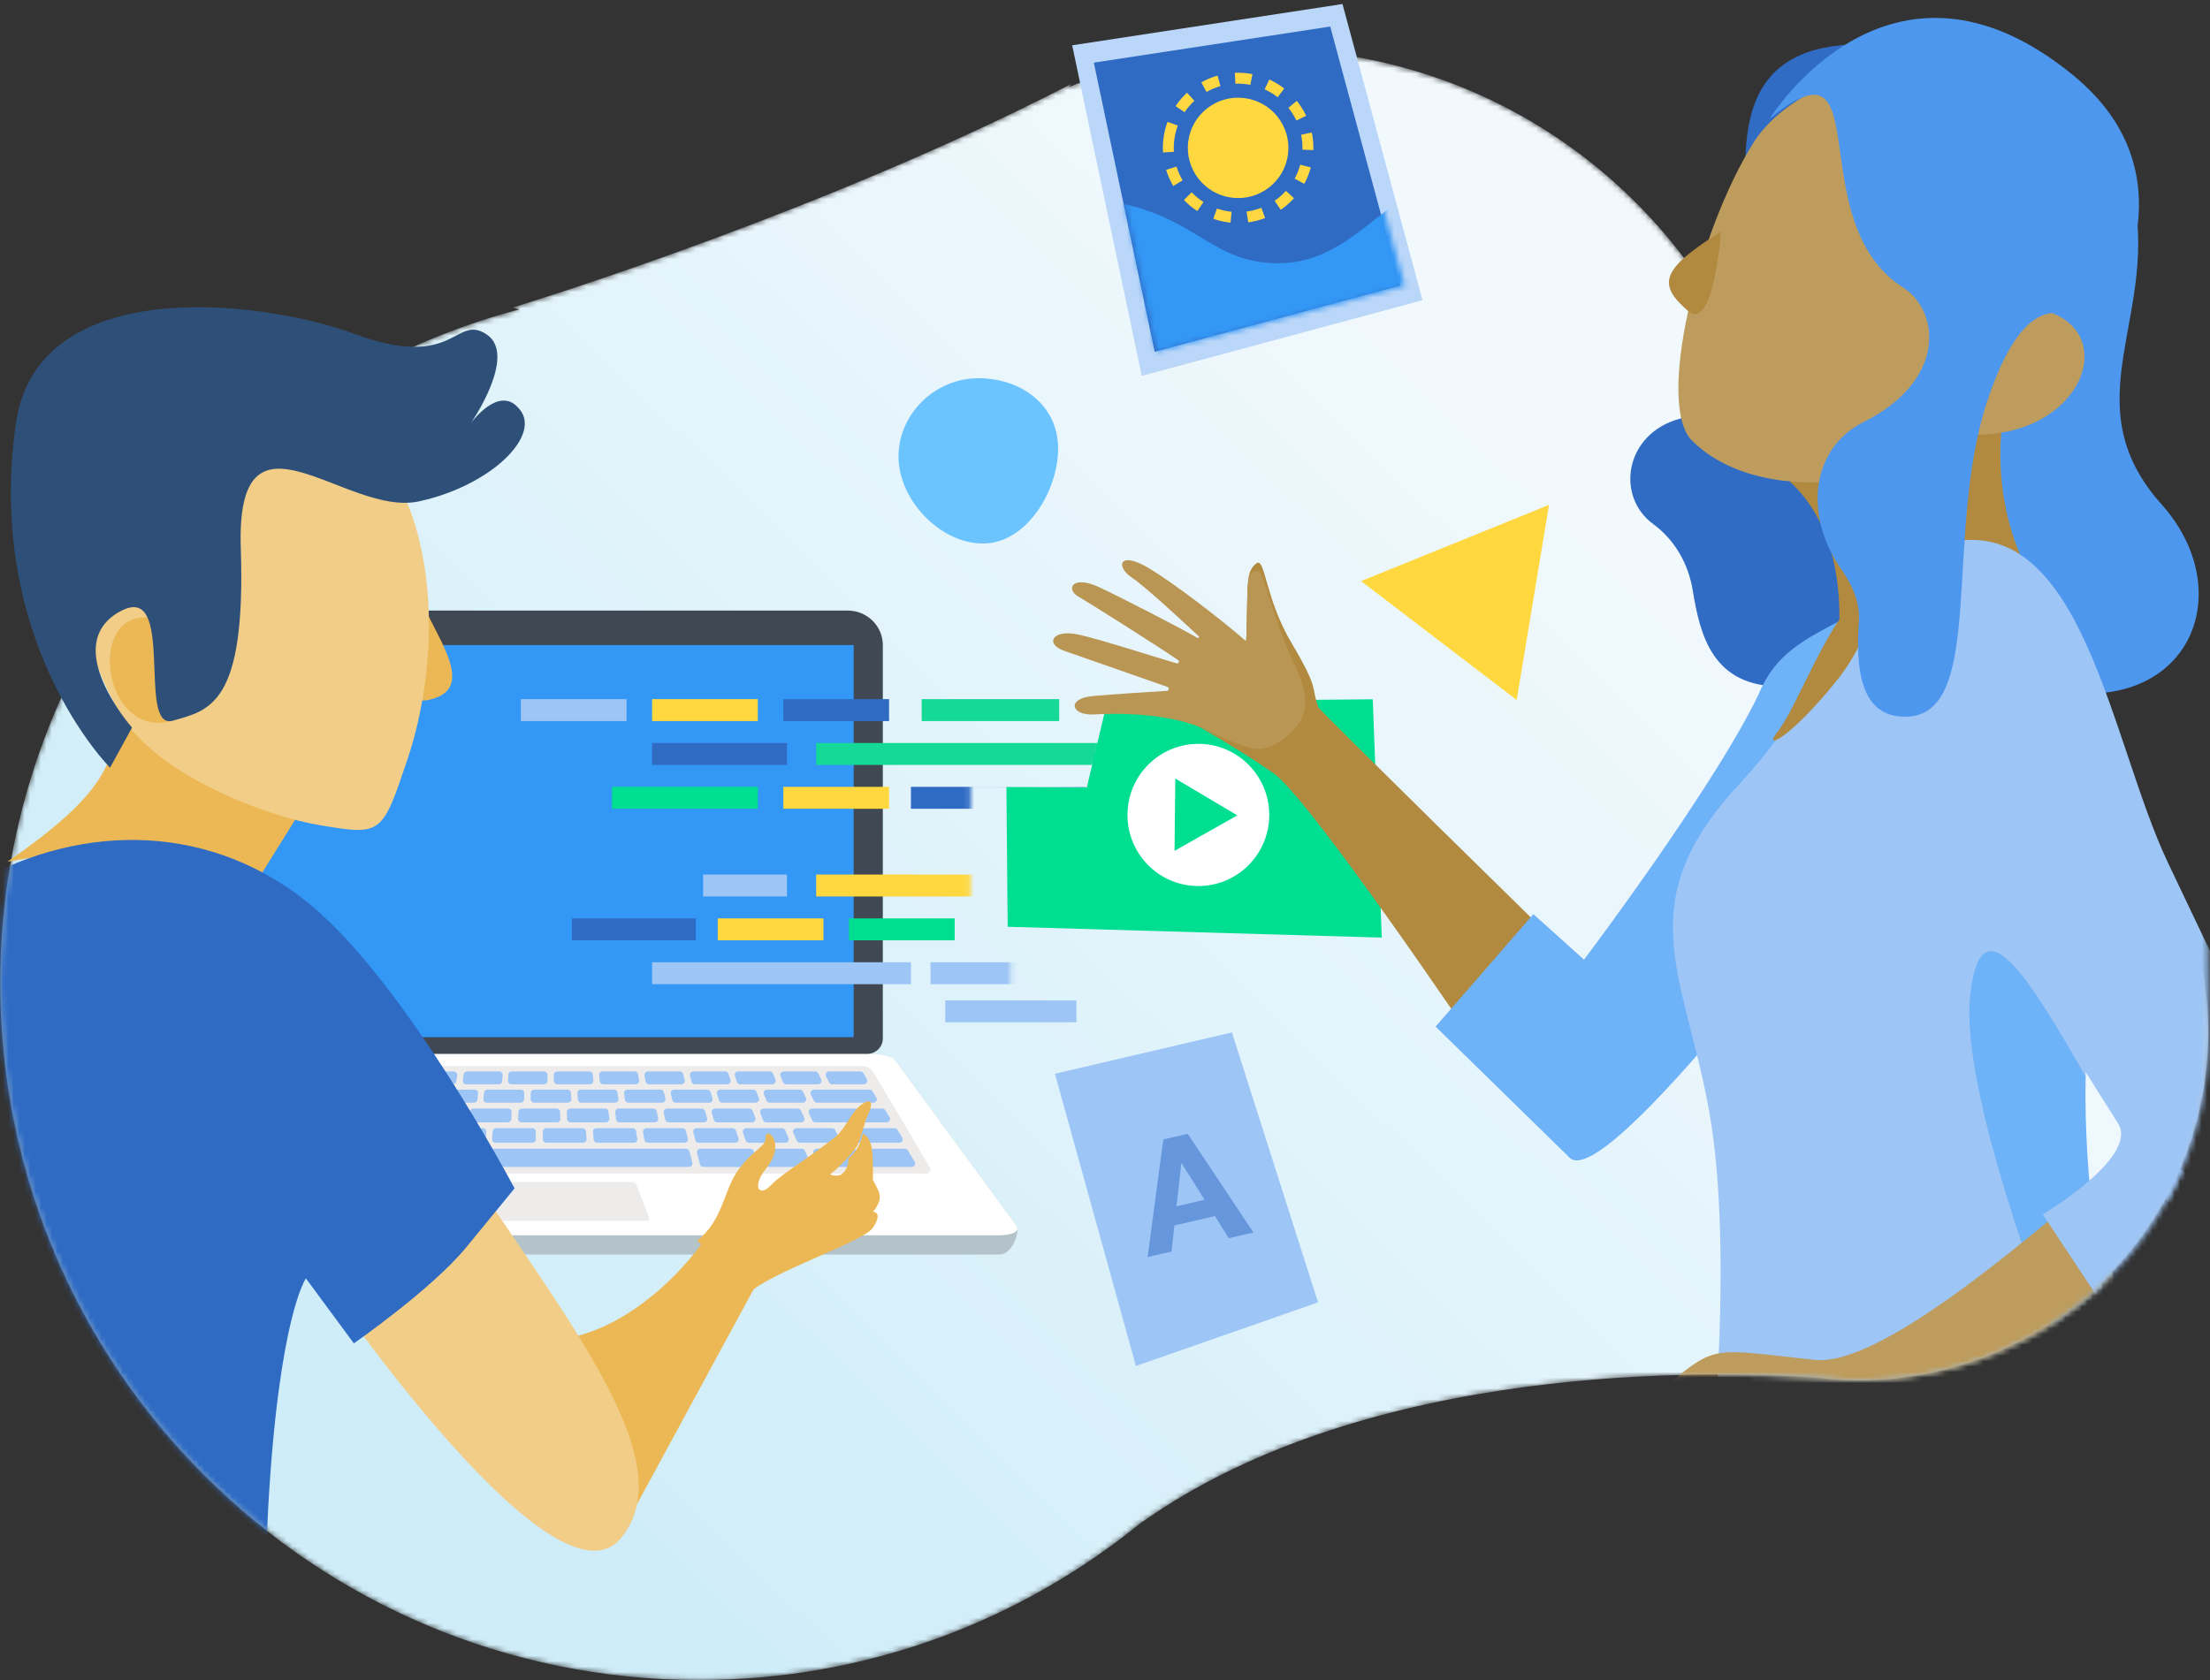 <svg width="405px" height="308px" viewBox="0 0 405 308" version="1.1"
  xmlns="http://www.w3.org/2000/svg"
  xmlns:xlink="http://www.w3.org/1999/xlink" type="image/svg+xml">
  <rect x="0" y="0" width="405" height="308" fill="#333333" stroke="none"/>
  <title></title>
  <desc>Created with Sketch.</desc>
  <defs>
    <path d="M195.945,6.923 L196.288,6.398 C194.546,7.3 192.79,8.187 191.028,9.068 L191.028,9.068 C189.78,9.652 188.544,10.256 187.327,10.893 L187.327,10.893 C142.687,32.642 93.907,47.384 93.907,47.384 L93.907,47.384 L95.147,47.715 C40.387,62.219 0.029,112.006 0.029,171.205 L0.029,171.205 C0.029,241.768 57.364,298.97 128.091,298.97 L128.091,298.97 C158.926,298.97 187.199,288.079 209.298,269.966 L209.298,269.966 L209.278,270.034 C251.017,240.522 313.878,242.243 332.928,243.549 L332.928,243.549 C334.58,243.748 336.249,243.891 337.937,243.963 L337.937,243.963 C338.367,244.006 338.605,244.032 338.605,244.032 L338.605,244.032 L338.622,243.979 C339.304,244.001 339.987,244.031 340.673,244.031 L340.673,244.031 C376.038,244.031 404.705,215.429 404.705,180.148 L404.705,180.148 C404.705,157.9 393.297,138.316 376.008,126.878 L376.008,126.878 C339.629,100.115 319.307,55.324 319.307,55.324 L319.307,55.324 L319.043,55.707 C303.824,22.828 270.505,0 231.821,0 L231.821,0 C219.135,0 207.029,2.463 195.945,6.923" id="path-1"></path>
    <linearGradient x1="17.362%" y1="76.424%" x2="78.67%" y2="31.235%" id="linearGradient-3">
      <stop stop-color="#CFEDF9" offset="0%"></stop>
      <stop stop-color="#F2F9FD" offset="100%"></stop>
    </linearGradient>
    <polygon id="path-4" points="0 327 480.501 327 480.501 0.738 0 0.738"></polygon>
    <polygon id="path-6" points="0.633 0.014 0.633 84.621 81.251 80.686 87.221 72.876 100.245 71.8 100.245 65.415 92.873 63.654 92.873 33.149 114.46 34.447 119.367 18.706 92.873 0.014"></polygon>
    <polygon id="path-8" points="0.72 6.795 11.984 59.453 57.448 47.401 44.489 0.221"></polygon>
    <polygon id="path-10" points="0 327 480.501 327 480.501 0.738 0 0.738"></polygon>
    <path d="M195.945,6.923 L196.288,6.398 C194.546,7.3 192.79,8.187 191.028,9.068 L191.028,9.068 C189.78,9.652 188.544,10.256 187.327,10.893 L187.327,10.893 C142.687,32.642 93.907,47.384 93.907,47.384 L93.907,47.384 L95.147,47.715 C40.387,62.219 0.029,112.006 0.029,171.205 L0.029,171.205 C0.029,241.768 57.364,298.97 128.091,298.97 L128.091,298.97 C158.926,298.97 187.199,288.079 209.298,269.966 L209.298,269.966 L209.278,270.034 C251.017,240.522 313.878,242.243 332.928,243.549 L332.928,243.549 C334.58,243.748 336.249,243.891 337.937,243.963 L337.937,243.963 C338.367,244.006 338.605,244.032 338.605,244.032 L338.605,244.032 L338.622,243.979 C339.304,244.001 339.987,244.031 340.673,244.031 L340.673,244.031 C376.038,244.031 404.705,215.429 404.705,180.148 L404.705,180.148 C404.705,157.9 393.297,138.316 376.008,126.878 L376.008,126.878 C339.629,100.115 319.307,55.324 319.307,55.324 L319.307,55.324 L319.043,55.707 C303.824,22.828 270.505,0 231.821,0 L231.821,0 C219.135,0 207.029,2.463 195.945,6.923" id="path-12"></path>
    <path d="M195.945,6.923 L196.288,6.398 C194.546,7.3 192.79,8.187 191.028,9.068 L191.028,9.068 C189.78,9.652 188.544,10.256 187.327,10.893 L187.327,10.893 C142.687,32.642 93.907,47.384 93.907,47.384 L93.907,47.384 L95.147,47.715 C40.387,62.219 0.029,112.006 0.029,171.205 L0.029,171.205 C0.029,241.768 57.364,298.97 128.091,298.97 L128.091,298.97 C158.926,298.97 187.199,288.079 209.298,269.966 L209.298,269.966 L209.278,270.034 C251.017,240.522 313.878,242.243 332.928,243.549 L332.928,243.549 C334.58,243.748 336.249,243.891 337.937,243.963 L337.937,243.963 C338.367,244.006 338.605,244.032 338.605,244.032 L338.605,244.032 L338.622,243.979 C339.304,244.001 339.987,244.033 340.673,244.031 L340.673,244.031 C374.733,243.902 405.078,217.852 404.705,180.148 L404.705,180.148 C404.188,128.109 404.779,62.214 404.779,62.214 L404.779,62.214 L319.307,55.324 C319.307,55.324 270.505,0 231.821,0 L231.821,0 C219.135,0 207.029,2.463 195.945,6.923" id="path-14"></path>
    <path d="M195.945,6.923 L196.288,6.398 C194.546,7.3 192.79,8.187 191.028,9.068 L191.028,9.068 C189.78,9.652 188.544,10.256 187.327,10.893 L187.327,10.893 C142.687,32.642 93.907,47.384 93.907,47.384 L93.907,47.384 L95.147,47.715 C40.387,62.219 0.029,112.006 0.029,171.205 L0.029,171.205 C0.029,241.768 57.364,298.97 128.091,298.97 L128.091,298.97 C158.926,298.97 187.199,288.079 209.298,269.966 L209.298,269.966 L209.278,270.034 C251.017,240.522 313.878,242.243 332.928,243.549 L332.928,243.549 C334.58,243.748 336.249,243.891 337.937,243.963 L337.937,243.963 C338.367,244.006 338.605,244.032 338.605,244.032 L338.605,244.032 L338.622,243.979 C339.304,244.001 339.987,244.031 340.673,244.031 L340.673,244.031 C376.038,244.031 404.705,215.429 404.705,180.148 L404.705,180.148 C404.705,157.9 393.297,138.316 376.008,126.878 L376.008,126.878 C339.629,100.115 319.307,55.324 319.307,55.324 L319.307,55.324 L319.043,55.707 C303.824,22.828 270.505,0 231.821,0 L231.821,0 C219.135,0 207.029,2.463 195.945,6.923" id="path-16"></path>
    <path d="M195.945,6.923 L196.288,6.398 C194.546,7.3 192.79,8.187 191.028,9.068 L191.028,9.068 C189.78,9.652 188.544,10.256 187.327,10.893 L187.327,10.893 C142.687,32.642 93.907,47.384 93.907,47.384 L93.907,47.384 L95.147,47.715 C40.387,62.219 0.029,112.006 0.029,171.205 L0.029,171.205 C0.029,241.768 57.364,298.97 128.091,298.97 L128.091,298.97 C158.926,298.97 187.199,288.079 209.298,269.966 L209.298,269.966 L209.278,270.034 C251.017,240.522 313.878,242.243 332.928,243.549 L332.928,243.549 C334.58,243.748 336.249,243.891 337.937,243.963 L337.937,243.963 C338.367,244.006 338.605,244.032 338.605,244.032 L338.605,244.032 L338.622,243.979 C339.304,244.001 339.987,244.031 340.673,244.031 L340.673,244.031 C376.038,244.031 405.078,216.339 404.705,180.148 L404.705,180.148 C404.475,157.901 393.297,138.316 376.008,126.878 L376.008,126.878 C339.629,100.115 319.307,55.324 319.307,55.324 L319.307,55.324 L319.043,55.707 C303.824,22.828 270.505,0 231.821,0 L231.821,0 C219.135,0 207.029,2.463 195.945,6.923 L195.945,6.923 Z" id="path-18"></path>
    <path d="M196.288,6.398 C194.546,7.3 192.79,8.187 191.028,9.068 C189.78,9.652 188.544,10.256 187.327,10.893 C142.687,32.642 93.907,47.384 93.907,47.384 L95.147,47.715 C40.387,62.219 0.029,112.006 0.029,171.205 C0.029,241.768 57.364,298.97 128.091,298.97 C158.926,298.97 187.199,288.079 209.298,269.966 L209.278,270.034 C251.017,240.522 313.878,242.243 332.928,243.549 C334.58,243.748 336.249,243.891 337.937,243.963 C338.367,244.006 338.605,244.032 338.605,244.032 L338.622,243.979 C339.304,244.001 339.987,244.031 340.673,244.031 C376.038,244.031 405.078,216.339 404.705,180.148 C404.475,157.901 393.297,138.316 376.008,126.878 C339.629,100.115 319.307,55.324 319.307,55.324 L319.043,55.707 C303.824,22.828 270.505,0 231.821,0 C219.135,0 207.029,2.463 195.945,6.923 L196.288,6.398 Z" id="path-20"></path>
  </defs>
  <g id="Why-Contentful---DONE" stroke="none" stroke-width="1" fill="none" fill-rule="evenodd">
    <g id="Why-CF-Copy-3" transform="translate(-893, -246)">
      <g id="Group-246" transform="translate(840, 245)">
        <g id="Group-3" transform="translate(53, 10)">
          <mask id="mask-2" fill="white">
            <use xlink:href="#path-1"></use>
          </mask>
          <g id="Clip-2"></g>
          <path d="M195.945,6.923 L196.288,6.398 C194.546,7.3 192.79,8.187 191.028,9.068 L191.028,9.068 C189.78,9.652 188.544,10.256 187.327,10.893 L187.327,10.893 C142.687,32.642 93.907,47.384 93.907,47.384 L93.907,47.384 L95.147,47.715 C40.387,62.219 0.029,112.006 0.029,171.205 L0.029,171.205 C0.029,241.768 57.364,298.97 128.091,298.97 L128.091,298.97 C158.926,298.97 187.199,288.079 209.298,269.966 L209.298,269.966 L209.278,270.034 C251.017,240.522 313.878,242.243 332.928,243.549 L332.928,243.549 C334.58,243.748 336.249,243.891 337.937,243.963 L337.937,243.963 C338.367,244.006 338.605,244.032 338.605,244.032 L338.605,244.032 L338.622,243.979 C339.304,244.001 339.987,244.031 340.673,244.031 L340.673,244.031 C376.038,244.031 404.705,215.429 404.705,180.148 L404.705,180.148 C404.705,157.9 393.297,138.316 376.008,126.878 L376.008,126.878 C339.629,100.115 319.307,55.324 319.307,55.324 L319.307,55.324 L319.043,55.707 C303.824,22.828 270.505,0 231.821,0 L231.821,0 C219.135,0 207.029,2.463 195.945,6.923" id="Fill-1" fill="url(#linearGradient-3)" mask="url(#mask-2)"></path>
        </g>
        <g id="Group-146">
          <path d="M86.473,195.285 C86.899,194.676 88.843,194.189 90.82,194.189 L212.669,194.189 C214.646,194.189 216.589,194.676 217.016,195.285 L239.301,225.723 C239.962,226.665 238.563,230.965 236.166,230.965 L67.323,230.965 C64.926,230.965 63.527,226.665 64.188,225.723 L86.473,195.285 Z" id="Fill-4" fill="#B4C3CA"></path>
          <path d="M86.473,195.285 C86.899,194.676 88.843,194.189 90.82,194.189 L212.669,194.189 C214.646,194.189 216.589,194.676 217.016,195.285 L239.301,225.723 C239.962,226.665 238.563,227.44 236.166,227.44 L67.323,227.44 C64.926,227.44 63.527,226.665 64.188,225.723 L86.473,195.285 Z" id="Fill-6" fill="#FFFFFF"></path>
          <path d="M131.496,224.318 L133.957,218.063 C134.045,217.84 134.26,217.694 134.501,217.694 L169.014,217.694 C169.254,217.694 169.47,217.841 169.558,218.065 L171.992,224.319 C172.082,224.548 171.912,224.796 171.667,224.796 L131.822,224.796 C131.575,224.796 131.406,224.548 131.496,224.318" id="Fill-8" fill="#EDECEB"></path>
          <path d="M80.784,216.078 L222.705,216.078 C223.263,216.078 223.628,215.478 223.352,215.013 L213.051,197.653 C212.622,196.931 211.838,196.491 210.98,196.491 L92.51,196.491 C91.65,196.491 90.866,196.931 90.439,197.653 L80.137,215.013 C79.861,215.478 80.226,216.078 80.784,216.078" id="Fill-10" fill="#EDECEB"></path>
          <path d="M92.509,196.552 C91.666,196.552 90.912,196.976 90.491,197.685 L80.19,215.043 C80.075,215.237 80.077,215.473 80.193,215.675 C80.317,215.889 80.537,216.017 80.784,216.017 L222.705,216.017 C222.951,216.017 223.172,215.889 223.296,215.675 C223.413,215.473 223.414,215.237 223.299,215.043 L212.997,197.685 C212.578,196.976 211.823,196.552 210.98,196.552 L92.509,196.552 Z M80.085,215.736 C79.946,215.496 79.945,215.213 80.084,214.982 L90.385,197.621 C90.827,196.876 91.621,196.43 92.509,196.43 L210.98,196.43 C211.867,196.43 212.661,196.876 213.104,197.621 L223.405,214.982 C223.543,215.213 223.542,215.496 223.403,215.736 C223.257,215.988 222.997,216.14 222.705,216.14 L80.784,216.14 C80.492,216.14 80.232,215.988 80.085,215.736 L80.085,215.736 Z" id="Fill-12" fill="#EDECEB"></path>
          <path d="M205.497,199.765 L211.292,199.765 C211.779,199.765 212.082,199.236 211.84,198.812 L211.221,197.725 C211.108,197.528 210.9,197.406 210.673,197.406 L204.952,197.406 C204.481,197.406 204.176,197.906 204.388,198.329 L204.934,199.416 C205.041,199.63 205.259,199.765 205.497,199.765" id="Fill-14" fill="#9DC5F5"></path>
          <path d="M202.719,203.133 L213.054,203.133 C213.541,203.133 213.846,202.625 213.603,202.218 L212.909,201.05 C212.796,200.861 212.586,200.744 212.36,200.744 L202.158,200.744 C201.693,200.744 201.387,201.208 201.583,201.612 L202.145,202.78 C202.25,202.996 202.473,203.133 202.719,203.133" id="Fill-16" fill="#9DC5F5"></path>
          <path d="M202.434,206.742 L215.473,206.742 C215.965,206.742 216.272,206.234 216.027,205.827 L215.244,204.524 C215.13,204.334 214.919,204.217 214.69,204.217 L201.828,204.217 C201.364,204.217 201.055,204.672 201.243,205.077 L201.85,206.38 C201.952,206.601 202.182,206.742 202.434,206.742" id="Fill-18" fill="#9DC5F5"></path>
          <path d="M208.929,210.478 L217.787,210.478 C218.282,210.478 218.59,209.97 218.344,209.563 L217.468,208.114 C217.354,207.925 217.14,207.808 216.91,207.808 L208.188,207.808 C207.712,207.808 207.401,208.281 207.608,208.686 L208.349,210.134 C208.457,210.344 208.681,210.478 208.929,210.478" id="Fill-20" fill="#9DC5F5"></path>
          <path d="M213.271,214.912 L220.082,214.912 C220.577,214.912 220.887,214.403 220.64,213.996 L219.359,211.879 C219.244,211.69 219.031,211.573 218.801,211.573 L212.143,211.573 C211.663,211.573 211.352,212.054 211.569,212.46 L212.697,214.577 C212.805,214.782 213.028,214.912 213.271,214.912" id="Fill-22" fill="#9DC5F5"></path>
          <path d="M203.633,214.912 L210.491,214.912 C210.968,214.912 211.28,214.436 211.068,214.03 L209.966,211.913 C209.857,211.704 209.633,211.573 209.39,211.573 L202.684,211.573 C202.223,211.573 201.911,212.02 202.093,212.423 L203.041,214.541 C203.143,214.765 203.376,214.912 203.633,214.912" id="Fill-24" fill="#9DC5F5"></path>
          <path d="M193.949,214.912 L200.847,214.912 C201.305,214.912 201.616,214.469 201.441,214.067 L200.518,211.951 C200.418,211.721 200.183,211.573 199.924,211.573 L193.18,211.573 C192.737,211.573 192.426,211.987 192.571,212.384 L193.342,214.501 C193.43,214.746 193.675,214.912 193.949,214.912" id="Fill-26" fill="#9DC5F5"></path>
          <path d="M121.872,214.912 L131.232,214.912 C131.547,214.912 131.816,214.696 131.867,214.4 L132.235,212.284 C132.3,211.912 131.997,211.573 131.6,211.573 L122.438,211.573 C122.144,211.573 121.887,211.762 121.814,212.033 L121.248,214.15 C121.144,214.537 121.452,214.912 121.872,214.912" id="Fill-28" fill="#9DC5F5"></path>
          <path d="M112.238,214.912 L119.179,214.912 C119.47,214.912 119.726,214.725 119.801,214.458 L120.392,212.34 C120.5,211.952 120.192,211.573 119.77,211.573 L112.983,211.573 C112.706,211.573 112.459,211.741 112.372,211.99 L111.627,214.107 C111.488,214.503 111.798,214.912 112.238,214.912" id="Fill-30" fill="#9DC5F5"></path>
          <path d="M92.988,214.912 L99.856,214.912 C100.114,214.912 100.346,214.765 100.449,214.541 L101.397,212.423 C101.577,212.02 101.265,211.573 100.804,211.573 L94.09,211.573 C93.846,211.573 93.622,211.704 93.513,211.913 L92.411,214.03 C92.199,214.436 92.51,214.912 92.988,214.912" id="Fill-32" fill="#9DC5F5"></path>
          <path d="M102.604,214.922 L109.502,214.922 C109.776,214.922 110.021,214.757 110.11,214.511 L110.286,214.028 C110.43,213.631 110.12,213.217 109.679,213.217 L102.815,213.217 C102.554,213.217 102.319,213.366 102.22,213.595 L102.01,214.077 C101.834,214.479 102.145,214.922 102.604,214.922" id="Fill-34" fill="#9DC5F5"></path>
          <path d="M83.384,214.922 L90.197,214.922 C90.439,214.922 90.661,214.792 90.771,214.587 L91.028,214.105 C91.244,213.699 90.932,213.217 90.453,213.217 L83.676,213.217 C83.446,213.217 83.233,213.335 83.118,213.524 L82.826,214.007 C82.58,214.414 82.889,214.922 83.384,214.922" id="Fill-36" fill="#9DC5F5"></path>
          <path d="M181.904,214.912 L191.258,214.912 C191.697,214.912 192.008,214.503 191.869,214.107 L191.123,211.99 C191.036,211.741 190.79,211.573 190.513,211.573 L181.357,211.573 C180.94,211.573 180.633,211.945 180.732,212.33 L181.279,214.446 C181.349,214.72 181.608,214.912 181.904,214.912" id="Fill-38" fill="#9DC5F5"></path>
          <path d="M133.873,214.912 L179.248,214.912 C179.664,214.912 179.97,214.544 179.875,214.161 L179.353,212.044 C179.285,211.768 179.026,211.573 178.727,211.573 L134.216,211.573 C133.898,211.573 133.628,211.794 133.581,212.091 L133.237,214.207 C133.177,214.578 133.479,214.912 133.873,214.912" id="Fill-40" fill="#9DC5F5"></path>
          <path d="M197.076,199.765 L202.917,199.765 C203.385,199.765 203.69,199.269 203.484,198.847 L202.95,197.761 C202.844,197.542 202.625,197.406 202.384,197.406 L196.618,197.406 C196.166,197.406 195.859,197.872 196.036,198.291 L196.495,199.378 C196.594,199.612 196.823,199.765 197.076,199.765" id="Fill-42" fill="#9DC5F5"></path>
          <path d="M188.65,199.765 L194.53,199.765 C194.981,199.765 195.286,199.304 195.114,198.886 L194.667,197.799 C194.569,197.561 194.339,197.406 194.084,197.406 L188.277,197.406 C187.844,197.406 187.54,197.837 187.68,198.25 L188.052,199.336 C188.141,199.593 188.381,199.765 188.65,199.765" id="Fill-44" fill="#9DC5F5"></path>
          <path d="M180.343,199.765 L186.256,199.765 C186.688,199.765 186.992,199.338 186.855,198.927 L186.493,197.84 C186.408,197.581 186.166,197.406 185.895,197.406 L180.056,197.406 C179.641,197.406 179.34,197.803 179.446,198.206 L179.734,199.293 C179.807,199.571 180.057,199.765 180.343,199.765" id="Fill-46" fill="#9DC5F5"></path>
          <path d="M171.926,199.765 L177.864,199.765 C178.276,199.765 178.577,199.373 178.475,198.971 L178.2,197.885 C178.129,197.603 177.877,197.406 177.589,197.406 L171.725,197.406 C171.329,197.406 171.032,197.768 171.104,198.158 L171.305,199.244 C171.361,199.547 171.621,199.765 171.926,199.765" id="Fill-48" fill="#9DC5F5"></path>
          <path d="M163.543,199.765 L169.499,199.765 C169.892,199.765 170.19,199.408 170.121,199.019 L169.932,197.932 C169.88,197.628 169.617,197.406 169.311,197.406 L163.429,197.406 C163.054,197.406 162.761,197.733 162.801,198.11 L162.915,199.196 C162.95,199.519 163.22,199.765 163.543,199.765" id="Fill-50" fill="#9DC5F5"></path>
          <path d="M155.141,199.765 L161.107,199.765 C161.479,199.765 161.772,199.441 161.736,199.069 L161.634,197.982 C161.602,197.655 161.33,197.406 161.005,197.406 L155.113,197.406 C154.758,197.406 154.472,197.701 154.481,198.059 L154.51,199.146 C154.519,199.491 154.799,199.765 155.141,199.765" id="Fill-52" fill="#9DC5F5"></path>
          <path d="M146.733,199.765 L152.701,199.765 C153.054,199.765 153.339,199.475 153.333,199.119 L153.316,198.033 C153.311,197.686 153.031,197.406 152.684,197.406 L146.791,197.406 C146.456,197.406 146.178,197.671 146.161,198.008 L146.103,199.094 C146.084,199.459 146.371,199.765 146.733,199.765" id="Fill-54" fill="#9DC5F5"></path>
          <path d="M138.446,199.765 L144.409,199.765 C144.743,199.765 145.017,199.504 145.039,199.169 L145.107,198.082 C145.132,197.716 144.842,197.406 144.478,197.406 L138.589,197.406 C138.273,197.406 138.005,197.643 137.963,197.959 L137.821,199.046 C137.77,199.426 138.064,199.765 138.446,199.765" id="Fill-56" fill="#9DC5F5"></path>
          <path d="M130.048,199.765 L135.998,199.765 C136.31,199.765 136.577,199.532 136.621,199.219 L136.776,198.132 C136.832,197.75 136.537,197.406 136.153,197.406 L130.278,197.406 C129.98,197.406 129.722,197.616 129.66,197.909 L129.431,198.996 C129.348,199.392 129.646,199.765 130.048,199.765" id="Fill-58" fill="#9DC5F5"></path>
          <path d="M121.521,199.765 L127.448,199.765 C127.743,199.765 127.998,199.558 128.064,199.269 L128.306,198.183 C128.396,197.784 128.095,197.406 127.691,197.406 L121.839,197.406 C121.558,197.406 121.312,197.592 121.233,197.862 L120.916,198.949 C120.796,199.357 121.1,199.765 121.521,199.765" id="Fill-60" fill="#9DC5F5"></path>
          <path d="M113.245,199.765 L119.144,199.765 C119.422,199.765 119.667,199.582 119.748,199.314 L120.076,198.228 C120.2,197.818 119.895,197.406 119.471,197.406 L113.648,197.406 C113.384,197.406 113.148,197.571 113.056,197.819 L112.653,198.906 C112.5,199.321 112.804,199.765 113.245,199.765" id="Fill-62" fill="#9DC5F5"></path>
          <path d="M194.046,203.133 L200.12,203.133 C200.579,203.133 200.886,202.674 200.696,202.268 L200.147,201.101 C200.043,200.884 199.819,200.744 199.57,200.744 L193.581,200.744 C193.136,200.744 192.83,201.175 192.99,201.574 L193.456,202.742 C193.55,202.977 193.785,203.133 194.046,203.133" id="Fill-64" fill="#9DC5F5"></path>
          <path d="M185.372,203.133 L191.481,203.133 C191.923,203.133 192.229,202.707 192.074,202.307 L191.622,201.14 C191.529,200.903 191.293,200.744 191.029,200.744 L185.004,200.744 C184.578,200.744 184.274,201.14 184.398,201.533 L184.768,202.7 C184.849,202.957 185.094,203.133 185.372,203.133" id="Fill-66" fill="#9DC5F5"></path>
          <path d="M176.822,203.133 L182.96,203.133 C183.383,203.133 183.687,202.74 183.567,202.348 L183.21,201.181 C183.131,200.922 182.884,200.744 182.603,200.744 L176.548,200.744 C176.144,200.744 175.842,201.107 175.931,201.49 L176.205,202.656 C176.27,202.935 176.527,203.133 176.822,203.133" id="Fill-68" fill="#9DC5F5"></path>
          <path d="M168.157,203.133 L174.317,203.133 C174.721,203.133 175.02,202.774 174.936,202.394 L174.676,201.226 C174.613,200.945 174.355,200.744 174.057,200.744 L167.981,200.744 C167.595,200.744 167.299,201.074 167.355,201.443 L167.531,202.611 C167.576,202.911 167.843,203.133 168.157,203.133" id="Fill-70" fill="#9DC5F5"></path>
          <path d="M159.528,203.133 L165.702,203.133 C166.085,203.133 166.38,202.806 166.33,202.44 L166.166,201.273 C166.124,200.969 165.856,200.744 165.539,200.744 L159.448,200.744 C159.083,200.744 158.793,201.043 158.817,201.395 L158.897,202.563 C158.92,202.883 159.196,203.133 159.528,203.133" id="Fill-72" fill="#9DC5F5"></path>
          <path d="M150.88,203.133 L157.059,203.133 C157.422,203.133 157.711,202.839 157.691,202.488 L157.624,201.322 C157.605,200.997 157.329,200.744 156.992,200.744 L150.896,200.744 C150.55,200.744 150.268,201.012 150.263,201.347 L150.246,202.513 C150.241,202.854 150.526,203.133 150.88,203.133" id="Fill-74" fill="#9DC5F5"></path>
          <path d="M142.225,203.133 L148.402,203.133 C148.746,203.133 149.027,202.868 149.035,202.537 L149.066,201.371 C149.074,201.026 148.788,200.744 148.433,200.744 L142.338,200.744 C142.012,200.744 141.739,200.984 141.707,201.297 L141.594,202.464 C141.559,202.823 141.852,203.133 142.225,203.133" id="Fill-76" fill="#9DC5F5"></path>
          <path d="M133.693,203.133 L139.862,203.133 C140.186,203.133 140.458,202.896 140.491,202.585 L140.616,201.418 C140.655,201.058 140.363,200.744 139.987,200.744 L133.903,200.744 C133.595,200.744 133.331,200.957 133.279,201.251 L133.07,202.417 C133.003,202.791 133.301,203.133 133.693,203.133" id="Fill-78" fill="#9DC5F5"></path>
          <path d="M125.048,203.133 L131.198,203.133 C131.503,203.133 131.766,202.922 131.82,202.632 L132.044,201.466 C132.115,201.09 131.816,200.744 131.421,200.744 L125.354,200.744 C125.065,200.744 124.812,200.934 124.741,201.205 L124.435,202.372 C124.334,202.759 124.636,203.133 125.048,203.133" id="Fill-80" fill="#9DC5F5"></path>
          <path d="M116.27,203.133 L122.394,203.133 C122.682,203.133 122.932,202.946 123.006,202.679 L123.327,201.512 C123.434,201.124 123.13,200.744 122.715,200.744 L116.675,200.744 C116.402,200.744 116.16,200.911 116.073,201.161 L115.67,202.329 C115.533,202.724 115.837,203.133 116.27,203.133" id="Fill-82" fill="#9DC5F5"></path>
          <path d="M107.264,202.057 C107.011,202.649 107.346,203.133 108.009,203.133 L113.088,203.133 C113.752,203.133 114.47,202.638 114.687,202.033 L114.754,201.844 C114.969,201.239 114.604,200.744 113.941,200.744 L109.032,200.744 C108.368,200.744 107.62,201.228 107.366,201.819 L107.264,202.057 Z" id="Fill-84" fill="#9DC5F5"></path>
          <path d="M99.043,203.133 L105.096,203.133 C105.35,203.133 105.578,202.987 105.678,202.761 L106.192,201.595 C106.37,201.191 106.063,200.744 105.61,200.744 L99.641,200.744 C99.4,200.744 99.179,200.876 99.073,201.084 L98.476,202.251 C98.268,202.656 98.574,203.133 99.043,203.133" id="Fill-86" fill="#9DC5F5"></path>
          <path d="M193.435,206.742 L199.794,206.742 C200.254,206.742 200.563,206.291 200.38,205.887 L199.788,204.585 C199.687,204.361 199.457,204.217 199.201,204.217 L192.937,204.217 C192.492,204.217 192.184,204.639 192.336,205.038 L192.834,206.341 C192.927,206.581 193.167,206.742 193.435,206.742" id="Fill-88" fill="#9DC5F5"></path>
          <path d="M184.425,206.742 L190.818,206.742 C191.259,206.742 191.568,206.325 191.421,205.926 L190.938,204.625 C190.847,204.38 190.607,204.217 190.336,204.217 L184.036,204.217 C183.611,204.217 183.304,204.605 183.422,204.996 L183.81,206.298 C183.889,206.562 184.139,206.742 184.425,206.742" id="Fill-90" fill="#9DC5F5"></path>
          <path d="M175.543,206.742 L181.963,206.742 C182.385,206.742 182.692,206.358 182.579,205.969 L182.205,204.667 C182.129,204.401 181.877,204.217 181.588,204.217 L175.262,204.217 C174.857,204.217 174.555,204.573 174.635,204.952 L174.916,206.255 C174.979,206.538 175.239,206.742 175.543,206.742" id="Fill-92" fill="#9DC5F5"></path>
          <path d="M166.541,206.742 L172.982,206.742 C173.384,206.742 173.688,206.391 173.61,206.014 L173.344,204.711 C173.286,204.424 173.022,204.217 172.717,204.217 L166.369,204.217 C165.985,204.217 165.687,204.54 165.736,204.904 L165.907,206.208 C165.948,206.513 166.22,206.742 166.541,206.742" id="Fill-94" fill="#9DC5F5"></path>
          <path d="M157.578,206.742 L164.032,206.742 C164.414,206.742 164.71,206.423 164.666,206.061 L164.509,204.759 C164.472,204.45 164.199,204.217 163.875,204.217 L157.516,204.217 C157.151,204.217 156.86,204.509 156.877,204.857 L156.939,206.159 C156.956,206.486 157.237,206.742 157.578,206.742" id="Fill-96" fill="#9DC5F5"></path>
          <path d="M148.594,206.742 L155.05,206.742 C155.412,206.742 155.703,206.455 155.69,206.109 L155.641,204.807 C155.629,204.477 155.347,204.217 155.003,204.217 L148.639,204.217 C148.295,204.217 148.012,204.478 148,204.808 L147.954,206.11 C147.942,206.455 148.232,206.742 148.594,206.742" id="Fill-98" fill="#9DC5F5"></path>
          <path d="M139.603,206.742 L146.056,206.742 C146.398,206.742 146.678,206.486 146.694,206.159 L146.755,204.856 C146.772,204.508 146.482,204.217 146.117,204.217 L139.758,204.217 C139.432,204.217 139.159,204.45 139.123,204.759 L138.967,206.062 C138.924,206.424 139.221,206.742 139.603,206.742" id="Fill-100" fill="#9DC5F5"></path>
          <path d="M130.74,206.742 L137.181,206.742 C137.504,206.742 137.776,206.512 137.816,206.206 L137.985,204.903 C138.033,204.539 137.735,204.217 137.35,204.217 L131.003,204.217 C130.697,204.217 130.433,204.425 130.376,204.712 L130.112,206.015 C130.036,206.392 130.339,206.742 130.74,206.742" id="Fill-102" fill="#9DC5F5"></path>
          <path d="M121.759,206.742 L128.181,206.742 C128.485,206.742 128.746,206.538 128.807,206.253 L129.085,204.95 C129.166,204.572 128.864,204.217 128.459,204.217 L122.131,204.217 C121.843,204.217 121.591,204.401 121.515,204.668 L121.143,205.97 C121.032,206.359 121.338,206.742 121.759,206.742" id="Fill-104" fill="#9DC5F5"></path>
          <path d="M112.64,206.742 L119.033,206.742 C119.319,206.742 119.569,206.562 119.648,206.298 L120.036,204.996 C120.153,204.605 119.847,204.217 119.422,204.217 L113.123,204.217 C112.852,204.217 112.611,204.38 112.52,204.625 L112.037,205.926 C111.889,206.325 112.198,206.742 112.64,206.742" id="Fill-106" fill="#9DC5F5"></path>
          <path d="M103.789,206.742 L110.148,206.742 C110.416,206.742 110.656,206.581 110.748,206.34 L111.245,205.038 C111.397,204.639 111.088,204.217 110.644,204.217 L104.38,204.217 C104.124,204.217 103.894,204.361 103.793,204.586 L103.202,205.887 C103.019,206.291 103.328,206.742 103.789,206.742" id="Fill-108" fill="#9DC5F5"></path>
          <path d="M199.592,210.478 L206.201,210.478 C206.672,210.478 206.984,210.01 206.782,209.604 L206.057,208.157 C205.951,207.943 205.725,207.808 205.476,207.808 L198.974,207.808 C198.518,207.808 198.206,208.247 198.377,208.649 L198.996,210.097 C199.094,210.327 199.331,210.478 199.592,210.478" id="Fill-110" fill="#9DC5F5"></path>
          <path d="M190.257,210.478 L196.903,210.478 C197.356,210.478 197.668,210.043 197.501,209.643 L196.9,208.194 C196.803,207.961 196.566,207.808 196.301,207.808 L189.761,207.808 C189.323,207.808 189.013,208.213 189.149,208.608 L189.645,210.056 C189.731,210.307 189.978,210.478 190.257,210.478" id="Fill-112" fill="#9DC5F5"></path>
          <path d="M181.054,210.478 L187.731,210.478 C188.167,210.478 188.475,210.076 188.345,209.683 L187.863,208.235 C187.78,207.981 187.531,207.808 187.25,207.808 L180.679,207.808 C180.26,207.808 179.953,208.179 180.054,208.565 L180.43,210.013 C180.5,210.286 180.758,210.478 181.054,210.478" id="Fill-114" fill="#9DC5F5"></path>
          <path d="M171.728,210.478 L178.429,210.478 C178.843,210.478 179.151,210.11 179.055,209.726 L178.696,208.279 C178.628,208.003 178.369,207.808 178.07,207.808 L171.474,207.808 C171.077,207.808 170.775,208.147 170.84,208.519 L171.093,209.967 C171.144,210.262 171.413,210.478 171.728,210.478" id="Fill-116" fill="#9DC5F5"></path>
          <path d="M162.44,210.478 L169.157,210.478 C169.553,210.478 169.854,210.143 169.793,209.773 L169.557,208.325 C169.508,208.027 169.238,207.808 168.921,207.808 L162.308,207.808 C161.931,207.808 161.635,208.114 161.668,208.472 L161.8,209.918 C161.828,210.235 162.107,210.478 162.44,210.478" id="Fill-118" fill="#9DC5F5"></path>
          <path d="M153.13,210.478 L159.856,210.478 C160.231,210.478 160.526,210.176 160.498,209.821 L160.382,208.373 C160.358,208.055 160.078,207.808 159.74,207.808 L153.121,207.808 C152.764,207.808 152.475,208.084 152.477,208.423 L152.487,209.871 C152.489,210.206 152.777,210.478 153.13,210.478" id="Fill-120" fill="#9DC5F5"></path>
          <path d="M143.815,210.478 L150.54,210.478 C150.894,210.478 151.181,210.206 151.183,209.87 L151.191,208.422 C151.192,208.084 150.903,207.808 150.547,207.808 L143.926,207.808 C143.589,207.808 143.309,208.055 143.285,208.374 L143.173,209.822 C143.145,210.176 143.441,210.478 143.815,210.478" id="Fill-122" fill="#9DC5F5"></path>
          <path d="M134.631,210.478 L141.349,210.478 C141.683,210.478 141.962,210.234 141.99,209.918 L142.118,208.47 C142.149,208.113 141.853,207.808 141.477,207.808 L134.864,207.808 C134.546,207.808 134.276,208.028 134.228,208.327 L133.995,209.774 C133.936,210.144 134.237,210.478 134.631,210.478" id="Fill-124" fill="#9DC5F5"></path>
          <path d="M125.325,210.478 L132.027,210.478 C132.341,210.478 132.61,210.261 132.662,209.965 L132.912,208.519 C132.976,208.146 132.673,207.808 132.277,207.808 L125.681,207.808 C125.381,207.808 125.121,208.004 125.054,208.281 L124.698,209.728 C124.604,210.111 124.911,210.478 125.325,210.478" id="Fill-126" fill="#9DC5F5"></path>
          <path d="M115.875,210.478 L122.553,210.478 C122.849,210.478 123.106,210.285 123.178,210.012 L123.552,208.564 C123.65,208.179 123.343,207.808 122.927,207.808 L116.355,207.808 C116.074,207.808 115.824,207.981 115.741,208.236 L115.261,209.683 C115.131,210.076 115.44,210.478 115.875,210.478" id="Fill-128" fill="#9DC5F5"></path>
          <path d="M106.704,210.478 L113.35,210.478 C113.628,210.478 113.876,210.307 113.962,210.055 L114.456,208.608 C114.592,208.213 114.282,207.808 113.845,207.808 L107.304,207.808 C107.039,207.808 106.801,207.961 106.704,208.195 L106.104,209.644 C105.939,210.044 106.25,210.478 106.704,210.478" id="Fill-130" fill="#9DC5F5"></path>
          <path d="M85.687,210.478 L103.923,210.478 C104.185,210.478 104.421,210.327 104.519,210.097 L105.137,208.649 C105.309,208.247 104.997,207.808 104.541,207.808 L86.563,207.808 C86.332,207.808 86.12,207.925 86.005,208.114 L85.128,209.563 C84.883,209.97 85.193,210.478 85.687,210.478" id="Fill-132" fill="#9DC5F5"></path>
          <path d="M94.742,206.742 L101.06,206.742 C101.313,206.742 101.541,206.601 101.645,206.38 L102.25,205.077 C102.439,204.672 102.129,204.217 101.667,204.217 L95.444,204.217 C95.204,204.217 94.985,204.345 94.875,204.55 L94.175,205.851 C93.955,206.258 94.264,206.742 94.742,206.742" id="Fill-134" fill="#9DC5F5"></path>
          <path d="M104.858,199.765 L110.721,199.765 C110.982,199.765 111.216,199.603 111.31,199.358 L111.724,198.271 C111.883,197.854 111.578,197.406 111.135,197.406 L105.347,197.406 C105.099,197.406 104.875,197.552 104.772,197.779 L104.283,198.865 C104.094,199.287 104.4,199.765 104.858,199.765" id="Fill-136" fill="#9DC5F5"></path>
          <path d="M91.619,200.763 L97.14,200.763 C97.634,200.763 97.969,200.897 97.884,201.06 L96.95,202.844 C96.861,203.014 96.374,203.154 95.867,203.154 L94.983,203.154 C94.748,203.154 94.533,203.279 94.423,203.481 L93.179,205.767 C93.08,205.945 92.574,206.093 92.054,206.093 L88.495,206.093 C87.974,206.093 87.636,205.945 87.743,205.767 L90.542,201.06 C90.639,200.897 91.124,200.763 91.619,200.763" id="Fill-138" fill="#9DC5F5"></path>
          <path d="M92.198,199.765 L102.186,199.765 C102.432,199.765 102.655,199.622 102.759,199.397 L103.261,198.312 C103.457,197.889 103.15,197.406 102.688,197.406 L92.818,197.406 C92.592,197.406 92.383,197.528 92.27,197.725 L91.65,198.812 C91.408,199.236 91.713,199.765 92.198,199.765" id="Fill-140" fill="#9DC5F5"></path>
          <path d="M95.331,112.922 L208.348,112.922 C211.903,112.922 214.786,115.764 214.786,119.269 L214.786,191.358 C214.786,192.915 213.52,194.178 211.96,194.178 L91.717,194.178 C90.158,194.178 88.894,192.915 88.894,191.358 L88.894,119.269 C88.894,115.764 91.776,112.922 95.331,112.922" id="Fill-142" fill="#404953"></path>
          <mask id="mask-5" fill="white">
            <use xlink:href="#path-4"></use>
          </mask>
          <g id="Clip-145"></g>
          <polygon id="Fill-144" fill="#3397F5" mask="url(#mask-5)" points="94.241 191.125 209.438 191.125 209.438 119.243 94.241 119.243"></polygon>
        </g>
        <g id="Group-165" transform="translate(138, 111)">
          <mask id="mask-7" fill="white">
            <use xlink:href="#path-6"></use>
          </mask>
          <g id="Clip-148"></g>
          <polygon id="Fill-147" fill="#14D997" mask="url(#mask-7)" points="83.901 22.18 109.104 22.18 109.104 18.16 83.901 18.16"></polygon>
          <polygon id="Fill-149" fill="#2F6BC3" mask="url(#mask-7)" points="58.553 22.18 77.929 22.18 77.929 18.16 58.553 18.16"></polygon>
          <polygon id="Fill-150" fill="#FFD840" mask="url(#mask-7)" points="34.5 22.18 53.875 22.18 53.875 18.16 34.5 18.16"></polygon>
          <polygon id="Fill-151" fill="#9DC5F5" mask="url(#mask-7)" points="10.447 22.18 29.822 22.18 29.822 18.16 10.447 18.16"></polygon>
          <polygon id="Fill-152" fill="#2F6BC3" mask="url(#mask-7)" points="19.8 62.373 42.517 62.373 42.517 58.353 19.8 58.353"></polygon>
          <polygon id="Fill-153" fill="#FFD840" mask="url(#mask-7)" points="46.527 62.373 65.902 62.373 65.902 58.353 46.527 58.353"></polygon>
          <polygon id="Fill-154" fill="#00DE91" mask="url(#mask-7)" points="70.58 62.373 89.955 62.373 89.955 58.353 70.58 58.353"></polygon>
          <polygon id="Fill-155" fill="#9DC5F5" mask="url(#mask-7)" points="94.633 62.373 114.009 62.373 114.009 58.353 94.633 58.353"></polygon>
          <polygon id="Fill-156" fill="#14D997" mask="url(#mask-7)" points="64.566 30.218 116.953 30.218 116.953 26.199 64.566 26.199"></polygon>
          <polygon id="Fill-157" fill="#2F6BC3" mask="url(#mask-7)" points="34.5 30.218 59.22 30.218 59.22 26.199 34.5 26.199"></polygon>
          <polygon id="Fill-158" fill="#9DC5F5" mask="url(#mask-7)" points="34.5 70.41 81.938 70.41 81.938 66.39 34.5 66.39"></polygon>
          <polygon id="Fill-159" fill="#2F6BC3" mask="url(#mask-7)" points="81.938 38.257 114.009 38.257 114.009 34.237 81.938 34.237"></polygon>
          <polygon id="Fill-160" fill="#FFD840" mask="url(#mask-7)" points="58.553 38.257 77.929 38.257 77.929 34.237 58.553 34.237"></polygon>
          <polygon id="Fill-161" fill="#00DE91" mask="url(#mask-7)" points="27.15 38.257 53.875 38.257 53.875 34.237 27.15 34.237"></polygon>
          <polygon id="Fill-162" fill="#FFD840" mask="url(#mask-7)" points="64.566 54.333 114.008 54.333 114.008 50.314 64.566 50.314"></polygon>
          <polygon id="Fill-163" fill="#9DC5F5" mask="url(#mask-7)" points="43.854 54.333 59.221 54.333 59.221 50.314 43.854 50.314"></polygon>
          <polygon id="Fill-164" fill="#9DC5F5" mask="url(#mask-7)" points="85.526 70.41 109.554 70.41 109.554 66.39 85.526 66.39"></polygon>
        </g>
        <g id="Group-178" transform="translate(237, 1)">
          <polygon id="Fill-166" fill="#00DE91" points="0.435 144.273 0.661 169.886 69.225 171.871 67.567 128.189 18.901 128.627 15.162 144.359"></polygon>
          <path d="M48.599,149.528 C48.675,142.331 42.922,136.433 35.749,136.356 C28.575,136.279 22.697,142.052 22.621,149.249 C22.544,156.446 28.297,162.345 35.471,162.421 C42.644,162.498 48.522,156.726 48.599,149.528" id="Fill-168" fill="#FFFFFF"></path>
          <polygon id="Fill-170" fill="#00DE91" points="42.749 149.465 31.383 142.717 31.241 155.969"></polygon>
          <polygon id="Fill-172" fill="#FFD840" points="99.869 92.549 65.425 106.524 93.948 128.316"></polygon>
          <polygon id="Fill-174" fill="#BAD6F8" points="25.235 68.904 76.689 55.034 62.021 0.738 12.486 8.303"></polygon>
          <polygon id="Fill-176" fill="#2F6BC3" points="27.603 64.482 72.603 52.351 59.775 4.867 16.454 11.483"></polygon>
        </g>
        <g id="Group-181" transform="translate(253, 6)">
          <mask id="mask-9" fill="white">
            <use xlink:href="#path-8"></use>
          </mask>
          <g id="Clip-180"></g>
          <path d="M67.35,25.599 C54.1,29.996 47.692,43.347 34.177,43.257 C20.662,43.166 19.373,33.199 -1.094,31.257 L9.601,63.884 L64.126,48.291 L67.35,25.599 Z" id="Fill-179" fill="#3397F5" mask="url(#mask-9)"></path>
        </g>
        <g id="Group-199">
          <path d="M270.749,27.01 C271.356,21.965 275.944,18.367 280.997,18.975 C286.049,19.581 289.652,24.163 289.046,29.206 C288.438,34.252 283.849,37.85 278.797,37.244 C273.745,36.636 270.141,32.055 270.749,27.01" id="Fill-182" fill="#FFD840"></path>
          <path d="M267.197,26.585 C268.04,19.581 274.411,14.587 281.424,15.429 C288.437,16.27 293.439,22.63 292.596,29.633 C291.753,36.636 285.384,41.63 278.37,40.789 C271.357,39.947 266.354,33.587 267.197,26.585 Z" id="Stroke-184" stroke="#FFD740" stroke-width="2" stroke-linejoin="round" stroke-dasharray="3"></path>
          <mask id="mask-11" fill="white">
            <use xlink:href="#path-10"></use>
          </mask>
          <g id="Clip-187"></g>
          <polygon id="Fill-186" fill="#9DC5F5" mask="url(#mask-11)" points="226.227 188.392 250.26 188.392 250.26 184.388 226.227 184.388"></polygon>
          <polygon id="Fill-188" fill="#9DC5F5" mask="url(#mask-11)" points="261.166 251.401 246.327 197.83 278.755 190.251 294.539 239.737"></polygon>
          <path d="M273.744,220.933 L269.547,214.246 L269.492,214.259 L268.604,222.13 L273.744,220.933 Z M270.658,208.839 L282.701,226.923 L278.171,227.977 L275.641,223.915 L268.222,225.641 L267.696,230.414 L263.306,231.436 L266.184,209.881 L270.658,208.839 Z" id="Fill-189" fill-opacity="0.5" fill="#306BC4" mask="url(#mask-11)"></path>
          <path d="M246.908,83.193 C246.908,75.307 240.18,70.332 232.281,70.332 C224.383,70.332 217.655,76.833 217.655,84.72 C217.655,92.606 225.257,100.632 233.155,100.632 C241.053,100.632 246.908,91.079 246.908,83.193" id="Fill-190" fill="#6CC4FF" mask="url(#mask-11)"></path>
          <path d="M131.63,129.281 C123.005,131.196 130.672,112.056 130.672,112.056 C133.547,118.755 140.256,127.367 131.63,129.281 Z" id="Fill-191" fill="#ECB855" mask="url(#mask-11)"></path>
          <path d="M190.19,238.119 C194.116,234.2 211.244,228.644 212.966,226.065 C214.928,223.126 212.966,223.126 212.966,223.126 C212.966,223.126 214.928,221.165 213.948,219.206 L212.966,217.246 L212.966,215.286 C212.966,212.347 212.932,209.823 211.191,208.822 C210.966,208.597 211.034,211.212 208.495,213.329 C208.504,213.927 208.399,214.607 208.059,215.286 C207.078,217.246 205.116,216.267 205.116,216.267 C205.116,216.267 207.694,214.333 209.968,211.242 C210.519,210.492 211.601,206.252 211.985,205.487 C213.948,201.567 211.004,202.547 209.04,205.487 C208.405,206.439 207.283,208.459 206.096,209.406 C201.19,213.327 196.144,216.223 194.32,218.226 C192.19,220.564 190.683,218.6 193.338,215.286 C197.263,210.387 193.338,207.446 193.338,209.406 C193.338,211.367 191.375,211.367 188.431,215.286 C185.487,219.206 185.674,224.501 180.767,228.422" id="Fill-192" fill="#ECB855" mask="url(#mask-11)"></path>
          <path d="M191.375,236.845 L181.561,229.006 C181.561,229.006 170.765,244.685 155.062,246.644 C146.984,247.653 165.858,283.882 165.858,283.882 L191.375,236.845 Z" id="Fill-193" fill="#ECB855" mask="url(#mask-11)"></path>
          <path d="M54.352,158.956 C75.455,144.407 74.081,138.852 75.04,126.411 C75.998,113.97 114.825,138.851 114.825,138.851 L99.912,162.798 C99.912,162.798 87.498,156.077 76.956,155.119" id="Fill-194" fill="#ECB855" mask="url(#mask-11)"></path>
          <path d="M127.797,139.808 C123.005,154.162 123.005,154.162 111.504,152.248 C102.003,150.667 81.916,143.253 75.148,132.017 C68.382,120.781 61.669,98.66 72.211,84.305 C82.753,69.951 108.309,67.809 121.088,82.391 C134.506,97.702 133.09,123.953 127.797,139.808 Z" id="Fill-195" fill="#F2CD88" mask="url(#mask-11)"></path>
          <path d="M131.509,204.507 C154.082,239.785 179.046,267.902 166.841,282.903 C154.082,298.582 108.937,230.965 108.937,230.965 L131.509,204.507 Z" id="Fill-196" fill="#F2CD88" mask="url(#mask-11)"></path>
          <path d="M81.945,114.52 C68.5,110.882 71.253,136.937 84.67,133.109 L81.945,114.52 Z" id="Fill-197" fill="#ECB855" mask="url(#mask-11)"></path>
          <path d="M84.67,133.109 C91.378,131.195 98.087,130.239 97.128,101.53 C96.171,72.821 116.296,95.788 129.714,92.918 C143.131,90.046 152.715,80.477 147.922,75.693 C144.271,71.663 139.298,78.563 139.298,78.563 C139.298,78.563 147.922,66.122 142.172,62.295 C136.422,58.468 136.422,68.994 118.213,62.295 C100.004,55.596 59.799,51.435 55.918,78.563 C50.168,118.755 73.169,141.722 73.169,141.722 C75.855,136.823 77.198,134.373 77.198,134.373 C77.198,134.373 63.735,119.148 75.086,113.037 C85.383,107.492 77.961,135.023 84.67,133.109 Z" id="Fill-198" fill="#2E5078" mask="url(#mask-11)"></path>
        </g>
        <g id="Group-202" transform="translate(53, 10)">
          <mask id="mask-13" fill="white">
            <use xlink:href="#path-12"></use>
          </mask>
          <g id="Clip-201"></g>
          <path d="M-51.989,204.927 C-51.989,204.927 -36.496,171.046 -4.862,153.013 C15.754,141.258 39.319,142.238 56.99,156.931 C74.662,171.624 94.299,208.845 94.299,208.845 L85.462,219.62 C79.122,227.351 64.844,237.251 64.844,237.251 L56.06,225.343 C56.06,225.343 51.1,232.353 49.135,267.617 C47.172,302.878 59.935,317.572 59.935,317.572 C59.935,317.572 -31.371,317.572 -51.989,204.927" id="Fill-200" fill="#2F6BC3" mask="url(#mask-13)"></path>
        </g>
        <g id="Group-227" transform="translate(246, 9)">
          <path d="M146.503,0.129 C105.643,1.983 146.503,60.385 114.93,68.729 C104.72,71.426 103.017,83.001 109.962,88.067 C113.892,90.934 116.415,95.368 117.198,100.164 C118.566,108.53 120.826,117.873 133.502,117.86 C154.747,117.84 155.901,97.676 155.901,97.676 L152.05,65.9 C152.05,65.9 160.904,-0.524 146.503,0.129" id="Fill-203" fill="#306BC4"></path>
          <path d="M197.578,26.086 C203.421,49.526 186.141,65.465 203.149,84.488 C216.139,99.017 209.848,119.164 189.453,119.164 C169.058,119.164 172.676,58.91 172.676,58.91 L197.578,26.086 Z" id="Fill-205" fill="#4E97EE"></path>
          <path d="M29.89,126.78 C23.121,122.548 11.711,122.706 7.493,122.963 C3.274,123.218 2.374,120.023 7.287,119.588 C10.909,119.269 17.59,118.838 20.854,118.633 C21.257,118.608 21.324,118.045 20.939,117.918 L2.069,111.316 C-1.532,110.126 -0.297,107.233 4.711,108.338 C8.627,109.202 18.22,112.308 22.621,113.595 C22.981,113.701 23.209,113.222 22.901,113.01 C18.551,110.024 6.306,102.331 4.539,101.305 C2.345,100.029 3.416,97.265 8.59,99.71 C12.722,101.661 22.877,106.88 26.428,108.926 C26.625,109.039 26.823,108.779 26.658,108.623 C23.819,105.963 16.762,99.418 14.434,97.887 C11.494,95.951 11.999,93.005 17.126,95.913 C22.253,98.821 37.013,110.152 40.082,114.193 C41.613,116.21 44.008,126.309 41.183,128.882 C38.347,131.462 29.89,126.78 29.89,126.78" id="Fill-207" fill="#B99653"></path>
          <path d="M135.036,80.326 C148.867,93.043 142.737,117.594 142.737,117.594 C142.737,117.594 150.748,104.046 162.411,97.217 C176.851,88.762 180.219,99.337 180.219,99.337 C180.219,99.337 168.391,83.234 176.319,58.22 C184.246,33.205 135.036,80.326 135.036,80.326" id="Fill-209" fill="#B18A40"></path>
          <path d="M35.366,109.731 C35.366,109.731 35.477,107.893 35.521,104.952 C35.618,98.572 35.472,96.784 37.153,95.333 C38.9,93.824 38.69,101.489 43.736,109.958 C48.997,118.787 47.14,117.861 48.647,121.717 C48.857,122.255 88.744,161.402 98.633,171.019 C105.457,177.655 84.703,189.338 84.703,189.338 L77.136,183.063 C77.136,183.063 47.031,138.375 40.334,133.703 C33.639,129.031 25.087,124.285 25.087,124.285 C25.087,124.285 32.784,128.462 36.547,129.163 C40.63,129.922 43.4,119.46 35.366,109.731" id="Fill-211" fill="#B18A40"></path>
          <path d="M53.348,129.187 C56.522,134.736 45.31,118.224 40.927,109.394 C38.003,103.503 37.556,100.8 36.89,98.461 C36.638,97.573 36.325,97.471 36.011,98.341 C35.623,99.414 35.578,101.13 35.521,104.952 C35.477,107.892 35.366,109.731 35.366,109.731 C36.63,115.227 31.744,126.668 38.459,129.976 C45.172,133.284 49.115,121.787 53.348,129.187" id="Fill-213" fill="#B18A40"></path>
          <path d="M42.924,126.919 C47.14,123.423 46.934,119.606 44.354,114.153 C40.139,105.242 38.67,96.529 37.359,96.608 C35.505,96.721 35.617,98.572 35.521,104.952 C35.476,107.893 35.366,109.731 35.366,109.731 C34.889,117.19 29.721,124.004 34.638,128.35 C34.638,128.35 37.773,131.19 42.924,126.919" id="Fill-215" fill="#B99653"></path>
          <path d="M128.354,18.117 C117.996,34.733 110.431,66.177 117.083,72.787 C130.46,86.08 161.479,80.846 173.276,66.269 C183.877,53.171 193.871,31.279 176.862,15.664 C155.644,-3.818 134.2,8.741 128.354,18.117" id="Fill-217" fill="#BD9C5D"></path>
          <path d="M182.719,49.261 C195.72,53.896 187.688,73.33 166.495,71.567 L182.719,49.261 Z" id="Fill-219" fill="#BD9C5D"></path>
          <path d="M122.4,34.43 C111.374,41.373 110.676,44.072 116.324,48.984 C121.032,53.078 122.4,34.43 122.4,34.43" id="Fill-221" fill="#B18A40"></path>
          <path d="M141.86,155.868 C141.86,155.868 100.415,211.238 94.5,204.073 L70.084,180.186 L87.999,159.576 L97.286,167.919 C97.286,167.919 122.42,134.599 129.959,117.824 C135.359,105.809 141.86,155.868 141.86,155.868" id="Fill-223" fill="#6EB2F8"></path>
          <path d="M144.453,105.665 C133.458,111.365 126.727,115.011 127.329,135.918 C127.93,156.824 144.453,105.665 144.453,105.665" id="Fill-225" fill="#6EB2F8"></path>
        </g>
        <g id="Group-230" transform="translate(53, 10)">
          <mask id="mask-15" fill="white">
            <use xlink:href="#path-14"></use>
          </mask>
          <g id="Clip-229"></g>
          <path d="M318.637,134.853 C342.05,109.643 332.577,95.791 357.144,90.434 C381.711,85.078 386.754,126.932 397.298,149.152 C407.843,171.373 428.699,214.916 428.699,214.916 L409.856,231.267 L382.225,187.548 C382.225,187.548 380.876,219.538 388.225,236.827 L313.036,265.745 C313.036,265.745 317.702,224.272 313.671,197.499 C309.64,170.728 297.581,157.526 318.637,134.853" id="Fill-228" fill="#9DC5F5" mask="url(#mask-15)"></path>
        </g>
        <g id="Group-233" transform="translate(53, 10)">
          <mask id="mask-17" fill="white">
            <use xlink:href="#path-16"></use>
          </mask>
          <g id="Clip-232"></g>
          <path d="M382.199,188.315 C371.252,169.201 362.897,156 361.035,173.643 C359.174,191.286 375.927,234 375.927,234 C375.927,234 380.086,235.174 382.442,234 C386.165,232.143 385.234,225.643 385.234,225.643 C385.234,225.643 381.854,208.297 382.199,188.315" id="Fill-231" fill="#6EB2F8" mask="url(#mask-17)"></path>
        </g>
        <g id="Group-238" transform="translate(377, 4)">
          <path d="M13.562,109.836 C8.652,116.865 4.669,127.495 1.764,131.126 C-1.141,134.756 4.029,132.462 12.744,121.572 C21.46,110.681 18.677,99.873 32.181,96.392 C45.686,92.912 19.317,94.906 19.317,94.906 L13.562,109.836 Z" id="Fill-234" fill="#B18A40"></path>
          <path d="M13.485,101.447 C15.462,104.278 16.892,107.443 16.653,110.889 C16.085,119.075 16.664,128.96 25.812,128.35 C39.758,127.42 32.32,94.867 40.022,71.018 C48.986,43.261 59.516,58.592 59.516,58.592 C59.516,58.592 80.731,31.177 55.979,10.838 C22.23,-16.895 0.288,18.797 0.288,18.797 C20.62,1.994 5.719,37.572 24.811,49.748 C31.391,53.944 32.913,66.669 17.445,74.406 C8.147,79.056 6.288,91.147 13.485,101.447" id="Fill-236" fill="#4E97EE"></path>
        </g>
        <g id="Group-245" transform="translate(53, 10)">
          <g id="Group-241">
            <mask id="mask-19" fill="white">
              <use xlink:href="#path-18"></use>
            </mask>
            <g id="Clip-240"></g>
            <path d="M383.153,208.313 C370.509,218.916 344.332,241.548 332.597,240.285 C313.255,238.203 314.749,237.421 305.06,245.24 C300.436,248.972 338.875,249.768 354.942,244.685 C371.009,239.602 387.861,227.455 387.861,227.455 L383.153,208.313 Z" id="Fill-239" fill="#BD9C5D" mask="url(#mask-19)"></path>
          </g>
          <g id="Group-244">
            <mask id="mask-21" fill="white">
              <use xlink:href="#path-20"></use>
            </mask>
            <g id="Clip-243"></g>
            <path d="M388.142,196.909 C392.078,203.07 374.352,213.603 374.352,213.603 L386.482,231.943 L410.689,213.603 L388.142,196.909 Z" id="Fill-242" fill="#9DC5F5" mask="url(#mask-21)"></path>
          </g>
        </g>
      </g>
    </g>
  </g>
</svg>